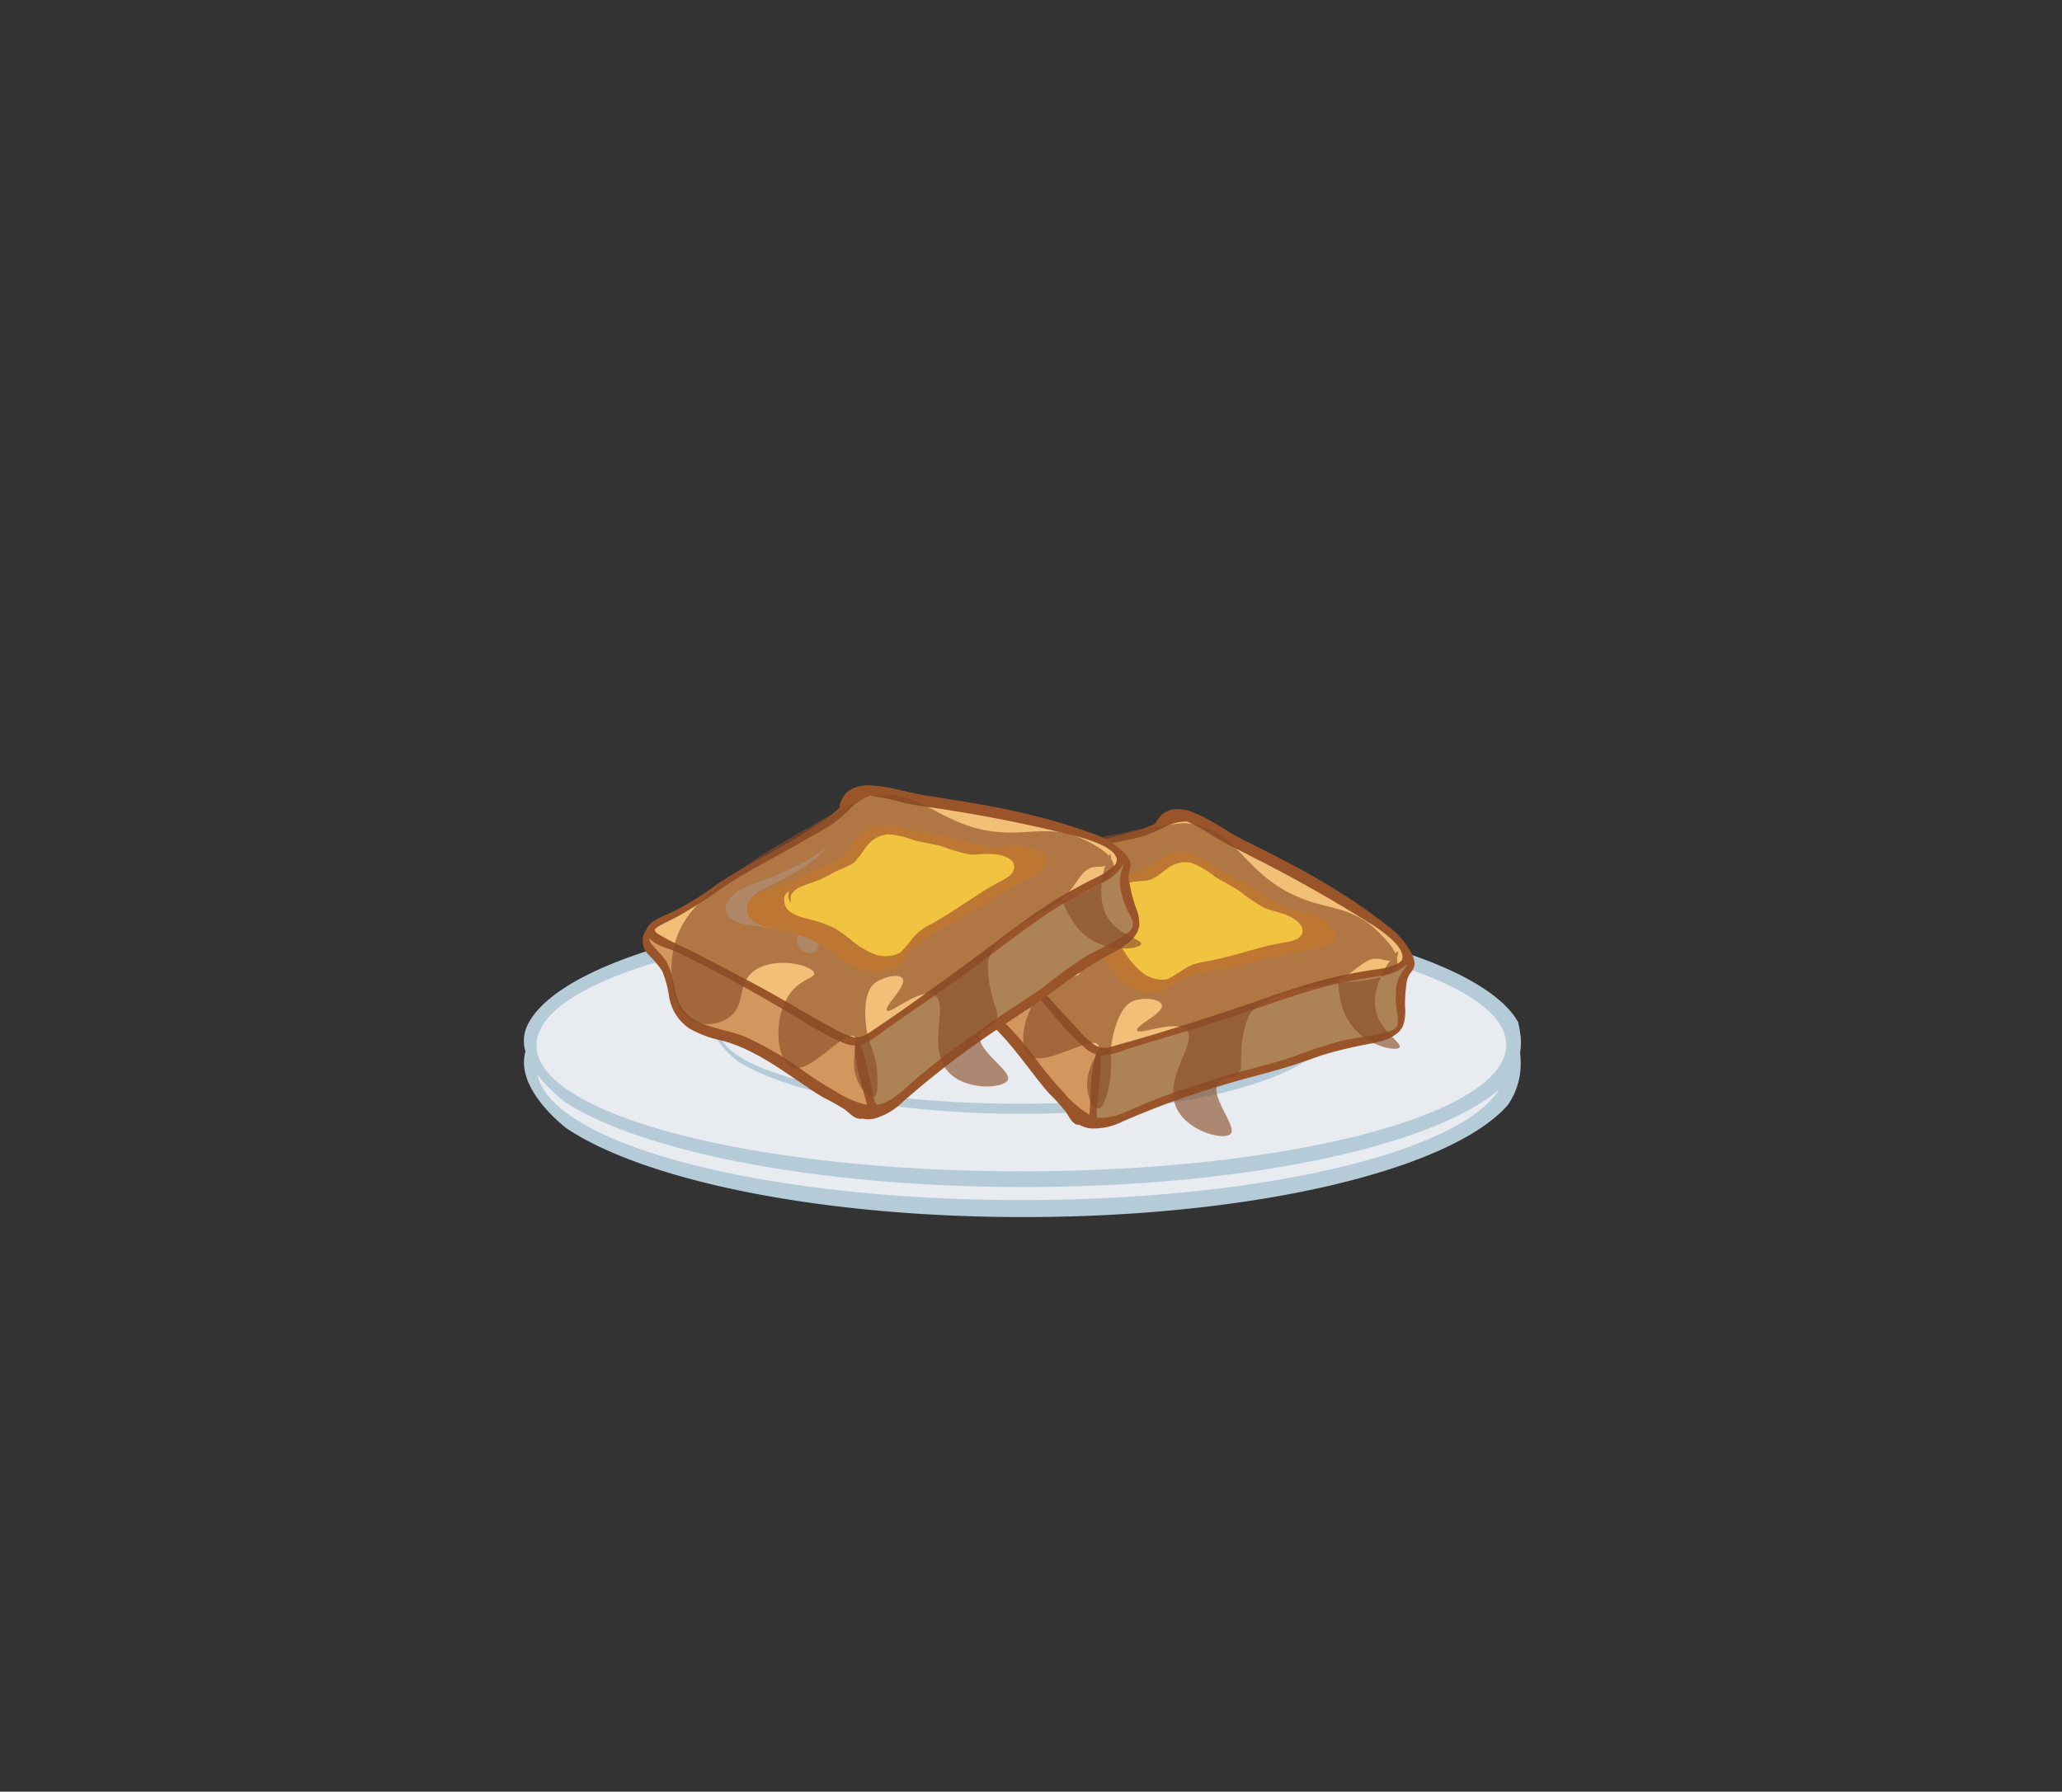 <svg xmlns="http://www.w3.org/2000/svg" viewBox="0 0 202.41 175.9"><rect x="0" y="0" width="202.41" height="175.9" fill="#333333" stroke="none"/><defs><style>.cls-1{isolation:isolate;}.cls-2{fill:#b6cbd8;}.cls-3{fill:#e8ebf0;}.cls-4{fill:#995429;}.cls-5{fill:#f1bf78;}.cls-6{fill:#d2965e;}.cls-7{fill:#ad8355;}.cls-8{fill:#874a25;opacity:0.62;}.cls-9{fill:#bd7733;}.cls-10,.cls-11{fill:#f2c241;}.cls-11{mix-blend-mode:multiply;}.cls-12{fill:#f5edd1;}</style></defs><g class="cls-1"><g id="Layer_1" data-name="Layer 1"><path class="cls-2" d="M149.21,103.38a6.07,6.07,0,0,0,.07-1.53,12.88,12.88,0,0,0-.26-1.51C145.26,93.7,125,88.62,100.48,88.62c-24.82,0-45.35,5.22-48.69,12a3.57,3.57,0,0,0-.21,2.62c-.84,2.94,2.11,6,4,7.52,7.69,5.14,24.89,8.73,44.88,8.73,22.82,0,42-4.67,47.55-11h0a6.38,6.38,0,0,0,.43-.71,7.1,7.1,0,0,0,.82-3.85C149.26,103.76,149.24,103.57,149.21,103.38Z"/><path class="cls-3" d="M100.26,90.21c26.29,0,47.6,5.54,47.6,12.37S126.55,115,100.26,115s-47.6-5.54-47.6-12.37S74,90.21,100.26,90.21Z"/><path class="cls-3" d="M100.26,117.82c-25.35,0-46.07-5.45-47.51-12.33a14.67,14.67,0,0,0,2.85,2.8c7.69,4.86,24.89,8.25,44.88,8.25,21.74,0,40.18-4,46.67-9.56C143.27,113.14,123.75,117.82,100.26,117.82Z"/><path class="cls-2" d="M130.42,100.26a7.23,7.23,0,0,0-.16-.93c-2.33-4.11-14.89-7.25-30-7.25-15.35,0-28,3.23-30.12,7.42-.9,1.82,1.1,3.79,2.36,4.74,4.75,3,15.39,5.11,27.76,5.11,14.12,0,26-2.73,29.43-6.43h0c.09-.13.18-.27.26-.41A3.94,3.94,0,0,0,130.42,100.26Z"/><ellipse class="cls-3" cx="100.09" cy="101.17" rx="29.45" ry="7.19"/><path class="cls-4" d="M138.55,95.4a1.34,1.34,0,0,0,.31-.79,3,3,0,0,0-.56-1.44,7.29,7.29,0,0,0-2.11-2.28,49.43,49.43,0,0,0-5-3.49c-3-1.88-6.12-3.45-9.25-5-1.62-.83-3.12-2-4.81-2.63a3.53,3.53,0,0,0-2.24-.25,2.36,2.36,0,0,0-1.47,1.34,13.59,13.59,0,0,1-1.3.53c-.84.28-1.69.5-2.55.72-3.32.84-6.73,1.29-10,2.23a28.6,28.6,0,0,1-5.17,1.23c-.87.08-2.06.08-2.66.81h0a1.89,1.89,0,0,0-.57,2.4,10.71,10.71,0,0,1,.69,1.92,9.85,9.85,0,0,1-.12,2.54,4.73,4.73,0,0,0,.87,3.65A11.42,11.42,0,0,0,95.32,99c2.6,1.73,4.43,4.28,6.32,6.71.46.58.91,1.17,1.42,1.72a17.32,17.32,0,0,1,1.52,1.68c.3.41.54,1,1,1.25a.72.72,0,0,0,.37.07,3,3,0,0,0,1.12.36,6.44,6.44,0,0,0,3.16-.7,83.34,83.34,0,0,1,9.56-3.48c1.65-.5,3.32-.94,5-1.4s3.29-1,4.93-1.6a43,43,0,0,1,5-1.18c1.1-.24,2.48-.61,3-1.71a4.47,4.47,0,0,0,.2-1.86,14.39,14.39,0,0,1,.15-2.36A2.13,2.13,0,0,1,138.55,95.4Z"/><path class="cls-5" d="M93,86.37c.59-.12,1.19-.19,1.79-.29a43.59,43.59,0,0,0,4.91-1.25c1.65-.48,3.34-.84,5-1.17l5-1c.78-.15,1.57-.31,2.34-.51a13.49,13.49,0,0,0,2.19-.91,4.84,4.84,0,0,1,2-.58h.32a19.53,19.53,0,0,1,2.71,1.52c1.2.74,2.51,1.33,3.77,2,1.57.79,3.13,1.61,4.66,2.46q3.37,1.86,6.63,3.91a14.56,14.56,0,0,1,2.25,1.64c.48.46,1.15,1.13,1.1,1.85,0,.29-.3.47-.53.59a7,7,0,0,1-2.21.56c-1.48.23-2.91.49-4.36.85-3.47.85-6.81,2.16-10.2,3.27s-6.91,2.24-10.4,3.2c-.8.22-1.55.59-2.35.18a7.78,7.78,0,0,1-1.83-1.66c-1.21-1.27-2.39-2.59-3.56-3.9-2.37-2.63-4.88-5.1-7.35-7.63a23.24,23.24,0,0,1-2.44-2.42,1.3,1.3,0,0,1-.16-.31c0-.08,0-.17,0-.15A1.56,1.56,0,0,1,93,86.37Z"/><path class="cls-6" d="M104.43,107.27a35.58,35.58,0,0,1-2.62-3.13,30.89,30.89,0,0,0-4.25-4.74c-1.94-1.66-5.2-2.62-5.16-5.65,0-1.35.38-2.67,0-4a13.85,13.85,0,0,0-.71-1.63,1.76,1.76,0,0,1-.14-.87,3.78,3.78,0,0,0,1.19,1.36A14.15,14.15,0,0,1,94,89.65l2,1.93c2.48,2.51,4.84,5.12,7.17,7.77a31.41,31.41,0,0,0,3.41,3.6,2.92,2.92,0,0,0,1,.56.64.64,0,0,1,0,.07,12.09,12.09,0,0,0-.49,3.33c-.08.84-.07,1.69-.14,2.53A9.39,9.39,0,0,1,104.43,107.27Z"/><path class="cls-7" d="M137.11,99.23a6.18,6.18,0,0,1,.11,1.13c0,.49-.33.7-.75.87a10.55,10.55,0,0,1-2,.46c-.85.15-1.7.27-2.54.44a42.57,42.57,0,0,0-4.91,1.59c-1.64.55-3.33,1-5,1.42s-3.31,1-5,1.53-3.26,1.13-4.86,1.78c-1.28.53-2.69,1.33-4.12,1.29l-.36,0c0-.08,0-.16,0-.26a3.79,3.79,0,0,1,0-.89c0-.26.05-.53.08-.79s.06-.49.08-.73c.07-.62.14-1.23.16-1.85a7.61,7.61,0,0,0,0-1.58h.14a9.09,9.09,0,0,0,2.46-.63c3.47-1.08,7-2.08,10.41-3.21s6.72-2.39,10.2-3.22c1.43-.34,2.88-.51,4.32-.79a4.35,4.35,0,0,0,2.56-1.11,1.5,1.5,0,0,1-.29.52,3.57,3.57,0,0,0-.76,2A8.11,8.11,0,0,0,137.11,99.23Z"/><path class="cls-8" d="M103.4,96.45c-2.62,1.55-3.7,6-2.43,7.13,1.49,1.33,6.15-2,6.82-1,.41.59-1.13,1.81-1.07,4,0,1.29.67,2.45,1.19,2.24.67-.26,1.06-2.76,1.08-2.89a25.07,25.07,0,0,0,.05-2.84c.11-1.35.64-3.54,1.67-4.48a1.89,1.89,0,0,1,.63-.37c1.13-.37,2.56-.13,2.71.42.22.83-2.62,2-2.43,2.51s3.82-1.16,4.88,0-2.27,4.57-1.07,7.48c1,2.42,4.75,3.38,5.38,2.65s-2.18-3.83-1.2-5c.47-.59,1.43-.21,2-1,.35-.48.15-.89.25-2a9.77,9.77,0,0,1,.7-3.49c.38-.76,1-1.2,2.53-1.91a10.86,10.86,0,0,1,1.94-.68c1.68-.4,2-.28,3.09-.56,2.94-.74,3.63-2.87,5.39-2.5.37.08,1,.32,1.42,0s.33-.72.25-.75-2.48,2.75-2.19,5.41c.25,2.33,2.69,3.54,2.39,4s-3.17-.11-4.73-2.18c-2.31-3-.56-7.84-1.93-8.26a2.56,2.56,0,0,0-.77.18c-1,.25-1.77.6-4.61,1.5a13.91,13.91,0,0,1-3,.6,11.87,11.87,0,0,1-3,.09c-2.14-.29-3.22-1.26-4.3-1-.3.07-.72.19-.72.35,0,1.14,21.61,4.31,22.8.65.37-1.13-1.26-2.71-1.93-3.36-2-2-4.2-2.16-6.34-2.81-7-2.15-7-7.45-12.64-7.77a44,44,0,0,0-6.13,1,70.58,70.58,0,0,0-8.69,2.14c-2.63.88-4.83,1.65-6.52,3.32a8.68,8.68,0,0,0-1.29,1.63c-1.26,2.11-2.21,5.89-.3,7.56a3.62,3.62,0,0,0,3.41.65c1.87-.63,1.66-2.62,3.39-3.43,2.35-1.11,6,1.08,5.86,1.91C105.92,95.93,104.73,95.66,103.4,96.45Z"/><path class="cls-9" d="M129.43,90.07c-1-.49-2.22-.61-3.28-1a20.74,20.74,0,0,1-3.06-1.88c-1-.67-2.24-1.16-3.31-1.8a11.54,11.54,0,0,0-2.91-1.58,4,4,0,0,0-3.12.62c-.45.29-.87.61-1.34.88a4.34,4.34,0,0,1-1.71.45c-.58.06-1.16.08-1.74.15l-2,.29c-1.1.14-2.2,0-3.31.13a3.23,3.23,0,0,0-1.77.63,2.09,2.09,0,0,0-.27.66c-.24,1.1.86,1.87,1.77,2.44a19.16,19.16,0,0,1,3.37,2.24,19.61,19.61,0,0,1,1.73,2.15,10.24,10.24,0,0,0,2.2,2.26,4.45,4.45,0,0,0,3.1.72,12.57,12.57,0,0,0,1.82-1,8.67,8.67,0,0,1,1.4-.69,11,11,0,0,1,1.89-.4c2.6-.43,5.11-1.17,7.67-1.75.93-.2,1.86-.33,2.8-.49.75-.14,1.62-.47,1.71-1.23S130.12,90.4,129.43,90.07Z"/><path class="cls-10" d="M125.51,89.84c-.72-.38-1.57-.48-2.31-.81a14.23,14.23,0,0,1-2.15-1.49c-.74-.52-1.58-.9-2.33-1.41a7.94,7.94,0,0,0-2-1.25,2.55,2.55,0,0,0-2.2.52c-.33.23-.62.49-1,.71a3,3,0,0,1-1.21.37c-.41,0-.82.07-1.23.13l-1.44.24c-.78.11-1.56.05-2.34.12a2.15,2.15,0,0,0-1.26.51,2.39,2.39,0,0,0-.19.53c-.17.87.6,1.49,1.24,1.93a13.23,13.23,0,0,1,2.36,1.77,15.55,15.55,0,0,1,1.21,1.71,7.71,7.71,0,0,0,1.54,1.78,2.83,2.83,0,0,0,2.19.56,8.56,8.56,0,0,0,1.28-.78,5.45,5.45,0,0,1,1-.56,6.81,6.81,0,0,1,1.33-.33c1.84-.36,3.61-1,5.43-1.43.65-.17,1.31-.28,2-.42s1.14-.38,1.21-1S126,90.1,125.51,89.84Z"/><path class="cls-11" d="M126.65,90c-.79-.41-1.7-.51-2.51-.86a15.42,15.42,0,0,1-2.34-1.57c-.81-.56-1.72-1-2.54-1.5A8.47,8.47,0,0,0,117,84.73a2.81,2.81,0,0,0-2.39.53c-.35.25-.68.53-1,.75a2.41,2.41,0,0,1-.57.25l.27-.05a4.89,4.89,0,0,0,1.3-.45,10.5,10.5,0,0,1,1.08-.49c1.57-.53,3,.92,3.92,1.94A21.61,21.61,0,0,0,121.37,89a4.46,4.46,0,0,0,1.27.82,7.29,7.29,0,0,0,1.47.25c.52.09,1.27.43,1.23,1.05s-.8,1-1.35,1.13c-1.81.54-3.72.19-5.58.37a5.33,5.33,0,0,0-2.53.78,12.64,12.64,0,0,1-1.62,1.21,1.86,1.86,0,0,1-1.94-.17,6.78,6.78,0,0,1-1.3-1.92,11.75,11.75,0,0,0-3.78-3.14c-.54-.33-1.32-.79-1.41-1.47a1.08,1.08,0,0,1,.26-.85,1.66,1.66,0,0,0-.6.36,1.9,1.9,0,0,0-.21.56c-.19.92.65,1.57,1.35,2a14.82,14.82,0,0,1,2.57,1.87,15.42,15.42,0,0,1,1.31,1.81,8.12,8.12,0,0,0,1.68,1.88,3.18,3.18,0,0,0,2.38.6,11.19,11.19,0,0,0,1.4-.82,6,6,0,0,1,1.08-.6,7.84,7.84,0,0,1,1.45-.34c2-.38,3.92-1,5.89-1.51.72-.17,1.43-.28,2.15-.43s1.24-.4,1.32-1S127.18,90.25,126.65,90Z"/><path class="cls-4" d="M110.91,85.39a1.31,1.31,0,0,0,0-.85,3,3,0,0,0-1-1.2,7.19,7.19,0,0,0-2.71-1.52,51.84,51.84,0,0,0-5.85-1.77c-3.4-.87-6.89-1.39-10.35-1.93-1.8-.28-3.57-.89-5.39-1a3.51,3.51,0,0,0-2.2.45,2.34,2.34,0,0,0-1,1.73,13.33,13.33,0,0,1-1.08.91c-.71.52-1.46,1-2.2,1.47-2.9,1.82-6,3.3-8.85,5.22a29.25,29.25,0,0,1-4.54,2.76c-.8.35-1.94.72-2.29,1.6h0a1.88,1.88,0,0,0,.2,2.46A10.35,10.35,0,0,1,65,95.33a10.29,10.29,0,0,1,.67,2.46,4.7,4.7,0,0,0,2,3.19,11.34,11.34,0,0,0,3.31,1.21c3,.83,5.53,2.7,8.08,4.42.61.42,1.23.84,1.88,1.2a19.27,19.27,0,0,1,2,1.13c.41.3.82.8,1.34.88a.63.63,0,0,0,.37,0,2.76,2.76,0,0,0,1.18,0,6.44,6.44,0,0,0,2.79-1.64,86.72,86.72,0,0,1,8-6.26c1.42-1,2.87-1.92,4.31-2.87s2.82-2,4.2-3a46.43,46.43,0,0,1,4.38-2.66c1-.57,2.17-1.34,2.33-2.55a4.32,4.32,0,0,0-.38-1.83,16.51,16.51,0,0,1-.59-2.3A2.17,2.17,0,0,1,110.91,85.39Z"/><path class="cls-5" d="M64.79,90.86c.53-.29,1.08-.55,1.61-.82a42.52,42.52,0,0,0,4.29-2.72c1.42-1,2.91-1.82,4.41-2.65s3-1.66,4.46-2.5c.69-.39,1.39-.79,2.06-1.21a14,14,0,0,0,1.81-1.54,4.8,4.8,0,0,1,1.74-1.18l.3-.09a18.69,18.69,0,0,1,3,.6c1.37.34,2.79.49,4.19.71q2.61.41,5.2.9,3.78.73,7.51,1.67a15.12,15.12,0,0,1,2.64.87c.61.29,1.44.72,1.62,1.43a.79.79,0,0,1-.32.71,6.93,6.93,0,0,1-1.93,1.22c-1.33.68-2.62,1.36-3.88,2.15-3,1.89-5.81,4.16-8.69,6.26S89,98.93,86,100.93c-.69.45-1.29,1-2.17.9a7.93,7.93,0,0,1-2.26-1c-1.55-.83-3.07-1.72-4.59-2.6-3.06-1.77-6.22-3.35-9.35-5a23.29,23.29,0,0,1-3.07-1.56,1.36,1.36,0,0,1-.24-.24c-.06-.07,0-.16-.07-.14A1.64,1.64,0,0,1,64.79,90.86Z"/><path class="cls-6" d="M82.12,107.21A35.08,35.08,0,0,1,78.67,105a31.89,31.89,0,0,0-5.51-3.2c-2.36-1-5.76-.88-6.66-3.77-.4-1.3-.45-2.66-1.22-3.82a14.88,14.88,0,0,0-1.18-1.34,1.64,1.64,0,0,1-.4-.77,3.85,3.85,0,0,0,1.55.92,14.27,14.27,0,0,1,1.53.6c.82.42,1.65.82,2.46,1.24,3.14,1.62,6.19,3.37,9.22,5.17a30.13,30.13,0,0,0,4.36,2.37,2.88,2.88,0,0,0,1.08.24.17.17,0,0,1,0,.07,12.09,12.09,0,0,0,.56,3.32c.18.82.45,1.63.65,2.45A9.43,9.43,0,0,1,82.12,107.21Z"/><path class="cls-7" d="M110.72,89.47a5.67,5.67,0,0,1,.46,1,1,1,0,0,1-.44,1.06A10.19,10.19,0,0,1,109,92.62c-.76.41-1.53.79-2.28,1.21a39.93,39.93,0,0,0-4.17,3c-1.39,1-2.88,1.92-4.32,2.89s-2.84,2-4.23,3-2.75,2.08-4.07,3.19c-1.06.9-2.15,2.1-3.52,2.5l-.36.08-.12-.24a3.82,3.82,0,0,1-.26-.85c-.06-.26-.11-.52-.17-.78s-.09-.47-.14-.71c-.13-.61-.25-1.21-.43-1.81a7.32,7.32,0,0,0-.52-1.49l.13,0a9.3,9.3,0,0,0,2.15-1.36c3-2.1,6-4.13,8.91-6.27s5.65-4.35,8.7-6.22c1.26-.76,2.58-1.37,3.87-2.08a4.39,4.39,0,0,0,2.09-1.85,1.42,1.42,0,0,1-.12.59,3.53,3.53,0,0,0-.08,2.18A7.73,7.73,0,0,0,110.72,89.47Z"/><path class="cls-12" d="M75.84,90a12.31,12.31,0,0,1-1.72-.82c-.25-.2-.54-.53-.42-.88a1.5,1.5,0,0,1,.74-.75,12.86,12.86,0,0,1,1.23-.62c.45-.22.89-.47,1.34-.71a17.9,17.9,0,0,0,3.07-1.95,7.68,7.68,0,0,0,1.15-1.2,16,16,0,0,1-3.38,2.1c-1.48.79-3.14,1.28-4.69,1.93-1.07.45-2.71,1.83-1.52,3a3.76,3.76,0,0,0,2,.72,26.09,26.09,0,0,1,2.93.55c.14,0,.27-.06.36-.21A3.11,3.11,0,0,0,75.84,90Z"/><path class="cls-12" d="M78.63,91.49a1,1,0,0,0-.38.69.74.74,0,0,0,0,.21s0,.25,0,.13a1,1,0,0,0,.14.38,1.48,1.48,0,0,0,1,.68.66.66,0,0,0,.37-.06h0a.85.85,0,0,0,.58-1.07C80.24,91.8,79.29,91.06,78.63,91.49Z"/><path class="cls-8" d="M77.8,97.23c-2,2.28-1.67,6.85-.11,7.54,1.83.8,5.25-3.78,6.19-3,.57.45-.52,2.08.2,4.09.44,1.23,1.39,2.13,1.82,1.77s.16-3,.14-3.09a25,25,0,0,0-.83-2.71c-.31-1.31-.49-3.56.21-4.77a1.69,1.69,0,0,1,.48-.56c1-.69,2.39-.9,2.7-.43.47.72-1.86,2.74-1.53,3.14s3.28-2.29,4.64-1.51c1.52.87-.75,5,1.29,7.44,1.71,2,5.57,1.75,5.94.86s-3.25-3-2.7-4.42c.27-.71,1.3-.64,1.6-1.58.19-.56-.13-.9-.38-2A10,10,0,0,1,97,94.42c.14-.83.57-1.44,1.83-2.59a11,11,0,0,1,1.63-1.25c1.47-.9,1.83-.89,2.76-1.48,2.57-1.62,2.57-3.86,4.36-4,.38,0,1.08,0,1.35-.45s.09-.78,0-.78-1.51,3.37-.41,5.82c1,2.13,3.66,2.53,3.5,3s-3,.88-5.17-.61c-3.14-2.19-3-7.28-4.38-7.26-.13,0-.3.16-.68.41-.84.53-1.5,1.11-3.92,2.85a14.53,14.53,0,0,1-2.65,1.49,11.86,11.86,0,0,1-2.8,1c-2.13.39-3.46-.2-4.41.35-.27.16-.62.41-.58.56.32,1.09,21.89-2.58,21.89-6.43,0-1.18-2-2.19-2.88-2.6-2.54-1.25-4.65-.75-6.89-.71-7.32.12-9-4.91-14.42-3.49a45.12,45.12,0,0,0-5.52,2.88,68,68,0,0,0-7.6,4.72C69.82,87.49,68,88.9,66.87,91A9.1,9.1,0,0,0,66.15,93c-.55,2.4-.28,6.29,2,7.29a3.66,3.66,0,0,0,3.45-.43c1.58-1.19.77-3,2.16-4.32,1.9-1.78,6-.82,6.16,0C80,96,78.82,96.08,77.8,97.23Z"/><path class="cls-9" d="M100.59,83.13c-1.12-.15-2.3.1-3.44,0a19.72,19.72,0,0,1-3.49-.84c-1.21-.31-2.49-.41-3.71-.69A11.83,11.83,0,0,0,86.7,81a3.94,3.94,0,0,0-2.77,1.56c-.35.41-.64.85-1,1.25a4.3,4.3,0,0,1-1.49,1c-.53.23-1.08.43-1.61.68s-1.23.61-1.85.9c-1,.48-2.08.73-3.11,1.15a3.12,3.12,0,0,0-1.49,1.15,2.1,2.1,0,0,0-.06.7c.12,1.12,1.4,1.52,2.44,1.78a18.77,18.77,0,0,1,3.9,1.1A18,18,0,0,1,82,93.75a10.24,10.24,0,0,0,2.78,1.46,4.49,4.49,0,0,0,3.18-.27,13.22,13.22,0,0,0,1.43-1.48,8.33,8.33,0,0,1,1.12-1.1,11.48,11.48,0,0,1,1.67-1c2.35-1.21,4.5-2.69,6.76-4,.82-.48,1.67-.89,2.51-1.33.67-.36,1.39-1,1.25-1.7S101.35,83.23,100.59,83.13Z"/><path class="cls-10" d="M96.79,84.12c-.8-.14-1.64,0-2.45-.06a13.28,13.28,0,0,1-2.5-.75c-.87-.26-1.78-.37-2.65-.62a7.86,7.86,0,0,0-2.33-.56,2.61,2.61,0,0,0-1.94,1.17c-.23.32-.43.66-.68,1a2.81,2.81,0,0,1-1,.73c-.37.17-.76.32-1.13.5s-.86.46-1.3.67c-.71.36-1.46.54-2.18.85a2,2,0,0,0-1,.87,2.1,2.1,0,0,0,0,.56c.1.89,1,1.23,1.77,1.46a13,13,0,0,1,2.8,1,15.78,15.78,0,0,1,1.67,1.25,7.56,7.56,0,0,0,2,1.22A2.84,2.84,0,0,0,88,93.19a8.59,8.59,0,0,0,1-1.14,5.18,5.18,0,0,1,.78-.84A6.66,6.66,0,0,1,91,90.48c1.64-.91,3.14-2,4.72-3,.57-.36,1.17-.66,1.75-1s1-.72.86-1.32S97.33,84.21,96.79,84.12Z"/><path class="cls-11" d="M97.92,83.9c-.87-.14-1.78,0-2.66,0a15.47,15.47,0,0,1-2.71-.78c-.94-.27-1.92-.38-2.87-.64a8.78,8.78,0,0,0-2.52-.57,2.83,2.83,0,0,0-2.11,1.25c-.26.34-.48.71-.76,1a2,2,0,0,1-.46.42l.24-.13a5,5,0,0,0,1.1-.83,7.3,7.3,0,0,1,.87-.8c1.34-1,3.1,0,4.32.63a24,24,0,0,0,2.24,1.19,4.65,4.65,0,0,0,1.46.39,8.37,8.37,0,0,0,1.49-.22c.51-.07,1.33,0,1.48.61s-.46,1.17-.93,1.5C94.55,88,92.62,88.24,90.91,89a5.22,5.22,0,0,0-2.17,1.52,12,12,0,0,1-1.17,1.65,1.86,1.86,0,0,1-1.89.44,6.91,6.91,0,0,1-1.84-1.43,11.65,11.65,0,0,0-4.56-1.81c-.62-.15-1.49-.35-1.8-1a1.1,1.1,0,0,1,0-.89A1.7,1.7,0,0,0,77,88a1.94,1.94,0,0,0,0,.59c.11.93,1.11,1.29,1.92,1.53a14,14,0,0,1,3,1,15.31,15.31,0,0,1,1.8,1.31,8.19,8.19,0,0,0,2.18,1.27,3.16,3.16,0,0,0,2.45-.16,9.35,9.35,0,0,0,1.07-1.22,6,6,0,0,1,.85-.89,7.22,7.22,0,0,1,1.27-.78c1.79-1,3.42-2.18,5.14-3.25.62-.39,1.27-.72,1.91-1.08s1.06-.77.94-1.4S98.51,84,97.92,83.9Z"/></g></g></svg>